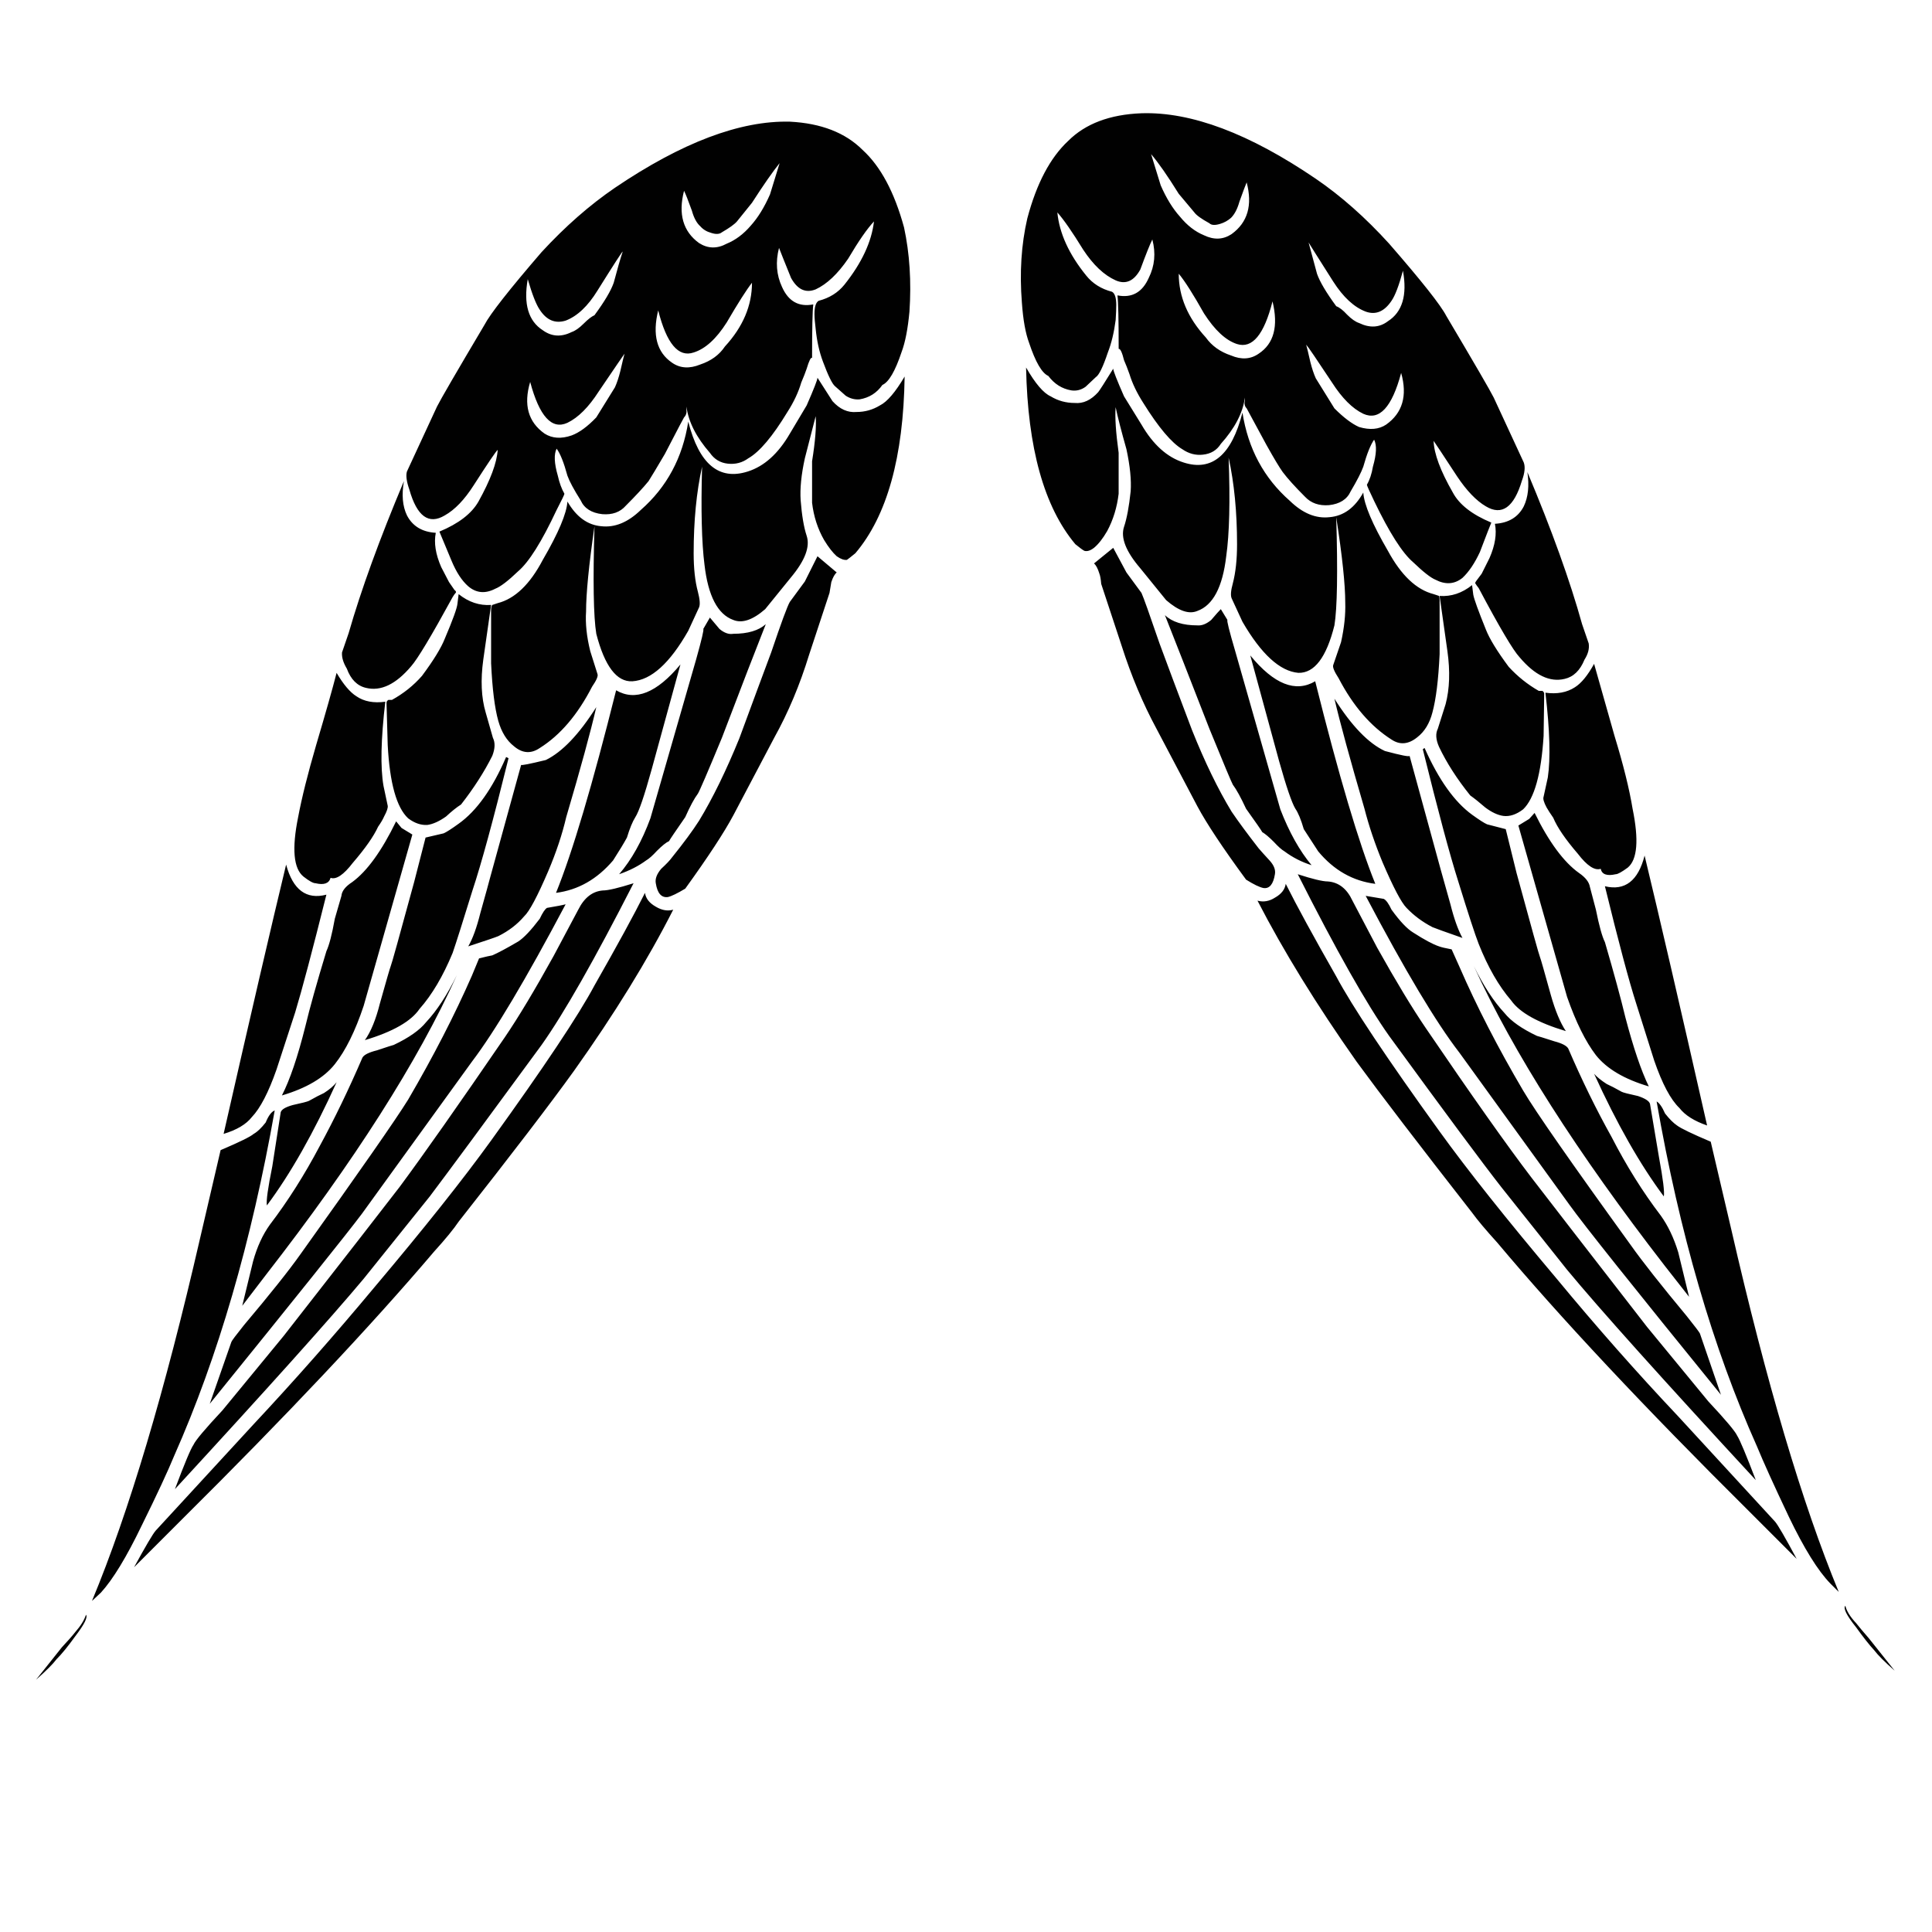 <?xml version="1.0" encoding="utf-8"?>
<!-- Generator: Adobe Illustrator 16.0.0, SVG Export Plug-In . SVG Version: 6.00 Build 0)  -->
<!DOCTYPE svg PUBLIC "-//W3C//DTD SVG 1.1//EN" "http://www.w3.org/Graphics/SVG/1.1/DTD/svg11.dtd">
<svg version="1.1" id="Layer_1" xmlns="http://www.w3.org/2000/svg" xmlns:xlink="http://www.w3.org/1999/xlink" x="0px" y="0px"
	 width="300px" height="300px" viewBox="0 0 300 300" enable-background="new 0 0 300 300" xml:space="preserve">
<path fill-rule="evenodd" clip-rule="evenodd" fill="#010101" d="M224.57,49.039c4.355,7.343,6.813,11.574,7.373,12.695l4.666,10.08
	c0.25,0.685,0.157,1.618-0.278,2.8c-1.245,4.169-3.112,5.506-5.601,4.013c-1.493-0.872-2.987-2.426-4.48-4.667
	c-2.24-3.422-3.453-5.257-3.641-5.507c0.063,1.992,1.059,4.667,2.987,8.028c0.996,1.867,2.986,3.422,5.975,4.667
	c-0.188,0.436-0.778,1.959-1.774,4.573c-0.809,1.743-1.711,3.081-2.707,4.014c-1.245,0.996-2.645,1.088-4.2,0.28
	c-0.747-0.311-1.897-1.213-3.452-2.707c-1.681-1.431-3.703-4.604-6.067-9.521c-0.747-1.555-1.121-2.396-1.121-2.52
	c0.436-0.748,0.747-1.681,0.934-2.8c0.56-1.93,0.623-3.33,0.188-4.2c-0.562,0.808-1.121,2.208-1.681,4.2
	c-0.312,0.87-0.964,2.146-1.96,3.826c-0.56,1.244-1.681,1.96-3.359,2.146c-1.557,0.125-2.8-0.311-3.733-1.306
	c-1.557-1.556-2.707-2.831-3.455-3.827c-0.497-0.685-1.338-2.084-2.52-4.2l-2.426-4.48c-0.312-0.56-0.53-0.964-0.654-1.213
	c-0.311-0.311-0.405-0.715-0.279-1.213v-0.466c-0.312,2.364-1.557,4.76-3.733,7.186c-0.624,0.997-1.557,1.556-2.8,1.681
	c-1.121,0.124-2.179-0.156-3.174-0.84c-1.682-0.995-3.703-3.391-6.067-7.187c-0.995-1.556-1.712-3.049-2.147-4.48
	c-0.31-0.872-0.591-1.587-0.841-2.146c-0.31-1.244-0.59-1.836-0.838-1.774c0-4.542-0.064-7.311-0.188-8.307
	c2.241,0.436,3.857-0.466,4.855-2.707c0.933-1.867,1.119-3.857,0.56-5.974c-0.374,0.748-0.996,2.303-1.867,4.667
	c-0.995,1.805-2.271,2.364-3.826,1.681c-1.805-0.809-3.485-2.396-5.041-4.761c-1.681-2.737-3.019-4.667-4.014-5.787
	c0.312,3.236,1.805,6.503,4.48,9.801c0.995,1.245,2.334,2.084,4.013,2.52c0.436,0.249,0.654,0.934,0.654,2.054
	c0,0.56-0.031,1.338-0.093,2.333c-0.25,1.929-0.654,3.609-1.214,5.041c-0.748,2.24-1.369,3.516-1.867,3.827l-1.586,1.493
	c-0.686,0.498-1.431,0.685-2.24,0.561c-1.432-0.249-2.614-0.996-3.548-2.24c-0.995-0.436-1.99-2.146-2.986-5.134
	c-0.56-1.493-0.933-3.578-1.121-6.253c-0.372-4.667-0.093-9.022,0.841-13.067c1.431-5.414,3.547-9.427,6.348-12.04
	c2.676-2.676,6.472-4.107,11.387-4.294c7.717-0.249,16.738,3.143,27.067,10.174c3.921,2.676,7.717,6.036,11.389,10.081
	C220.742,43.625,223.699,47.359,224.57,49.039z M96.698,39.052c-0.125,0.063-1.431,2.084-3.921,6.067
	c-1.493,2.427-3.143,3.983-4.946,4.667c-1.619,0.498-2.957-0.062-4.014-1.68c-0.56-0.809-1.184-2.396-1.867-4.76
	c-0.684,3.857,0.093,6.502,2.333,7.934c1.369,0.995,2.862,1.089,4.481,0.28c0.56-0.187,1.182-0.623,1.867-1.307
	c0.684-0.684,1.244-1.119,1.679-1.306c1.557-2.116,2.552-3.796,2.988-5.041C95.858,41.79,96.325,40.172,96.698,39.052z
	 M75.231,50.439c0.87-1.68,3.826-5.444,8.867-11.293c3.67-3.982,7.467-7.311,11.387-9.987c10.391-7.031,19.446-10.454,27.161-10.267
	c4.855,0.249,8.619,1.711,11.293,4.387c2.8,2.551,4.948,6.565,6.441,12.04c0.871,4.045,1.152,8.4,0.84,13.067
	c-0.25,2.676-0.653,4.761-1.214,6.254c-0.995,2.987-1.991,4.698-2.986,5.133c-0.872,1.244-2.053,1.992-3.547,2.241
	c-0.746,0.062-1.462-0.125-2.146-0.561l-1.681-1.493c-0.436-0.374-1.058-1.649-1.867-3.827c-0.56-1.494-0.934-3.174-1.12-5.041
	c-0.124-0.995-0.188-1.773-0.188-2.333c0-1.12,0.219-1.805,0.654-2.053c1.679-0.436,3.017-1.275,4.013-2.521
	c2.676-3.36,4.2-6.626,4.574-9.8c-1.057,1.12-2.396,3.05-4.012,5.787c-1.619,2.364-3.298,3.951-5.041,4.761
	c-1.557,0.622-2.831,0.031-3.826-1.774c-0.934-2.302-1.557-3.857-1.867-4.667c-0.562,2.178-0.405,4.2,0.466,6.067
	c0.996,2.241,2.613,3.143,4.853,2.708c-0.124,0.995-0.186,3.764-0.186,8.306c-0.188-0.124-0.467,0.436-0.84,1.68
	c-0.188,0.561-0.467,1.276-0.84,2.147c-0.436,1.493-1.15,3.017-2.147,4.573c-2.303,3.796-4.324,6.192-6.067,7.188
	c-0.934,0.685-1.991,0.964-3.172,0.84c-1.183-0.125-2.117-0.685-2.8-1.681c-2.117-2.426-3.331-4.822-3.641-7.186V63.6
	c0.062,0.498-0.062,0.902-0.374,1.213c-0.124,0.249-0.343,0.654-0.653,1.213l-2.333,4.48c-1.245,2.116-2.085,3.516-2.521,4.2
	c-0.81,0.997-1.991,2.271-3.546,3.828c-0.871,0.995-2.085,1.431-3.641,1.306c-1.681-0.187-2.8-0.902-3.359-2.147
	c-1.06-1.68-1.743-2.956-2.055-3.826c-0.56-2.054-1.119-3.454-1.679-4.2c-0.436,0.871-0.374,2.271,0.186,4.2
	c0.25,1.119,0.591,2.053,1.026,2.8c0,0.124-0.405,0.965-1.212,2.52c-2.302,4.917-4.295,8.09-5.974,9.521
	c-1.557,1.494-2.738,2.396-3.548,2.708c-1.555,0.808-2.955,0.685-4.2-0.374c-0.995-0.87-1.867-2.208-2.612-4.013
	c-1.059-2.551-1.681-4.044-1.867-4.48c2.986-1.244,5.008-2.8,6.067-4.667c1.867-3.361,2.862-6.036,2.986-8.027
	c-0.25,0.187-1.493,2.022-3.734,5.507c-1.431,2.24-2.924,3.795-4.48,4.667c-2.489,1.493-4.324,0.156-5.506-4.013
	c-0.436-1.244-0.562-2.178-0.374-2.8l4.667-10.08C68.417,62.013,70.874,57.782,75.231,50.439z M84.564,67.333
	c1.182,0.747,2.582,0.839,4.2,0.28c1.182-0.436,2.458-1.369,3.827-2.8l2.893-4.667c0.312-0.685,0.591-1.525,0.84-2.521
	c0.31-1.369,0.529-2.271,0.653-2.707c-0.186,0.25-1.524,2.209-4.013,5.881c-1.557,2.426-3.174,4.044-4.854,4.853
	c-2.426,1.12-4.355-0.996-5.786-6.347C81.267,62.853,82.012,65.529,84.564,67.333z M104.352,56.319
	c1.245,0.872,2.707,0.964,4.386,0.281c1.681-0.561,2.957-1.494,3.829-2.8c2.8-3.05,4.2-6.348,4.2-9.895
	c-0.872,1.12-2.179,3.174-3.921,6.161c-1.617,2.55-3.329,4.106-5.134,4.667c-2.364,0.809-4.2-1.369-5.507-6.534
	C101.271,51.995,101.987,54.702,104.352,56.319z M116.766,31.492l-2.333,2.893c-0.374,0.436-1.152,0.996-2.333,1.681
	c-0.374,0.311-0.934,0.342-1.681,0.093c-0.684-0.187-1.245-0.528-1.681-1.026c-0.56-0.498-0.995-1.307-1.305-2.427
	c-0.562-1.556-0.964-2.582-1.214-3.08c-0.934,3.609-0.155,6.315,2.333,8.12c1.369,0.871,2.8,0.903,4.293,0.093
	c1.369-0.56,2.614-1.493,3.733-2.8c1.121-1.244,2.117-2.862,2.988-4.854l1.493-4.853C120.002,26.638,118.569,28.691,116.766,31.492z
	 M126.938,58.652c1.369,2.117,2.147,3.33,2.333,3.641c1.121,1.244,2.364,1.805,3.733,1.68c1.307,0,2.521-0.342,3.641-1.026
	c1.121-0.561,2.395-2.053,3.826-4.48c-0.186,12.507-2.736,21.654-7.653,27.441c-0.684,0.561-1.119,0.902-1.307,1.027
	c-0.436,0.062-0.964-0.125-1.586-0.561c-0.624-0.56-1.276-1.4-1.96-2.521c-0.997-1.742-1.619-3.67-1.867-5.786v-6.441
	c0.498-3.111,0.684-5.444,0.56-7c-0.374,1.431-0.933,3.609-1.681,6.534c-0.56,2.551-0.776,4.729-0.652,6.533
	c0.186,2.365,0.498,4.2,0.933,5.507c0.56,1.68-0.25,3.827-2.426,6.44l-4.014,4.947c-1.929,1.681-3.579,2.24-4.948,1.681
	c-2.426-0.872-3.919-3.733-4.479-8.587c-0.436-3.422-0.56-8.494-0.374-15.213c-0.871,3.919-1.307,8.4-1.307,13.44
	c0,2.364,0.219,4.356,0.655,5.974c0.31,1.183,0.372,1.991,0.186,2.427l-1.681,3.641c-2.862,5.04-5.755,7.654-8.679,7.839
	c-2.426,0.125-4.293-2.333-5.6-7.373c-0.436-2.676-0.529-8.244-0.281-16.708c-0.872,6.036-1.307,10.454-1.307,13.254
	c-0.124,1.867,0.095,3.92,0.654,6.16l1.12,3.547c0.124,0.311-0.155,0.964-0.841,1.96c-2.238,4.356-4.945,7.529-8.119,9.521
	c-1.369,0.933-2.708,0.839-4.015-0.28c-1.119-0.872-1.929-2.179-2.426-3.92c-0.56-1.992-0.933-4.978-1.119-8.961v-8.213
	c0-0.436,0.062-0.716,0.186-0.84l0.84-0.281c2.676-0.684,5.009-2.924,7-6.719c2.427-4.169,3.703-7.188,3.827-9.054
	c1.369,2.365,3.112,3.64,5.227,3.827c2.116,0.249,4.169-0.591,6.162-2.521c4.043-3.546,6.502-8.12,7.372-13.72
	c1.681,6.596,4.762,9.178,9.241,7.747c2.552-0.809,4.729-2.769,6.534-5.88l2.614-4.387
	C126.379,60.395,126.938,58.964,126.938,58.652z M212.063,139.109c0.436,0.063,1.369,0.218,2.8,0.467
	c0.374,0.187,0.776,0.747,1.212,1.68c1.308,1.805,2.429,2.987,3.362,3.548c1.74,1.119,3.079,1.835,4.012,2.146
	c0.313,0.124,0.965,0.28,1.96,0.467l1.214,2.706c2.677,6.161,5.975,12.569,9.894,19.228c1.867,3.174,7.437,11.171,16.708,23.988
	c1.805,2.551,4.698,6.222,8.682,11.013c1.243,1.557,1.929,2.458,2.053,2.707l3.267,9.521
	c-13.503-16.614-21.344-26.445-23.521-29.496l-17.082-23.613C223.014,158.805,218.161,150.684,212.063,139.109z M195.263,139.856
	c0.934,0.25,1.836,0.094,2.707-0.467c0.995-0.56,1.555-1.275,1.679-2.146c1.681,3.361,4.293,8.151,7.841,14.375
	c2.488,4.667,7.841,12.694,16.054,24.081c4.356,6.036,10.393,13.627,18.107,22.774c6.224,7.529,12.539,14.685,18.948,21.468
	l15.027,16.334c0.436,0.498,1.555,2.427,3.359,5.786l-7.374-7.374c-16.303-16.178-29.338-30.085-39.106-41.721
	c-1.806-1.991-3.112-3.548-3.922-4.667c-8.212-10.516-14.187-18.325-17.92-23.428C204.439,156.035,199.306,147.697,195.263,139.856z
	 M201.516,135.75c2.302,0.747,3.857,1.121,4.667,1.121c1.681,0.124,2.956,1.119,3.826,2.986l3.828,7.281
	c2.924,5.226,5.443,9.396,7.56,12.506c7.155,10.517,12.632,18.264,16.428,23.24c2.24,2.925,8.214,10.642,17.92,23.148l9.521,11.574
	c2.676,2.862,4.169,4.637,4.479,5.32c0.436,0.684,1.399,2.987,2.895,6.907c-14.437-15.62-24.206-26.509-29.309-32.668
	l-10.174-12.787c-2.924-3.733-8.743-11.574-17.453-23.521C212.218,155.941,207.489,147.573,201.516,135.75z M214.676,133.883
	c-1.182-2.863-2.115-5.631-2.801-8.307c-2.238-7.654-3.795-13.347-4.666-17.081c2.676,4.231,5.29,6.938,7.84,8.121
	c2.553,0.684,3.827,0.933,3.827,0.746l4.854,17.734c0.124,0.436,0.621,2.209,1.493,5.32c0.56,2.24,1.183,3.982,1.866,5.227
	c-2.676-0.933-4.23-1.493-4.667-1.68c-1.555-0.81-2.893-1.805-4.014-2.987C217.602,140.168,216.356,137.803,214.676,133.883z
	 M170.714,89.081c-0.248-0.81-0.528-1.338-0.84-1.587l2.987-2.427l2.053,3.827l2.334,3.174c0.312,0.684,1.245,3.298,2.8,7.84
	c1.121,3.049,2.8,7.53,5.04,13.441c1.991,4.978,4.046,9.209,6.16,12.693c1.058,1.556,2.458,3.454,4.2,5.694
	c0.374,0.436,0.934,1.058,1.681,1.867c0.684,0.747,0.965,1.462,0.841,2.146c-0.25,1.556-0.841,2.271-1.773,2.147
	c-0.624-0.124-1.524-0.56-2.708-1.307c-3.609-4.916-6.129-8.711-7.56-11.387l-6.348-12.041c-2.114-3.92-3.92-8.213-5.412-12.88
	l-3.174-9.613C170.933,89.92,170.838,89.392,170.714,89.081z M194.142,101.774c3.671,4.48,7.031,5.818,10.081,4.013
	c3.671,14.686,6.783,25.17,9.334,31.455c-3.484-0.436-6.441-2.116-8.867-5.04c-0.996-1.556-1.743-2.707-2.24-3.454
	c-0.437-1.494-0.872-2.551-1.308-3.174c-0.56-0.934-1.4-3.391-2.52-7.373C196.632,110.921,195.139,105.446,194.142,101.774z
	 M187.796,113.162c-3.051-7.84-5.353-13.721-6.908-17.641c1.12,1.059,2.801,1.587,5.041,1.587c0.684,0.063,1.4-0.218,2.146-0.839
	c0.686-0.81,1.184-1.369,1.495-1.681l1.026,1.681c-0.124,0.062,0.279,1.68,1.212,4.853l7.001,24.548
	c1.369,3.546,2.987,6.44,4.854,8.68c-1.557-0.498-2.957-1.213-4.2-2.146c-0.436-0.25-0.996-0.748-1.681-1.494
	c-0.746-0.747-1.339-1.244-1.774-1.493c-0.124-0.249-0.964-1.463-2.52-3.64c-0.809-1.742-1.492-2.987-2.053-3.734
	C191.248,121.531,190.036,118.638,187.796,113.162z M202.822,53.519c0.124,0.436,0.343,1.338,0.652,2.707
	c0.25,0.995,0.531,1.835,0.841,2.52l2.894,4.667c1.431,1.431,2.707,2.396,3.828,2.893c1.679,0.498,3.079,0.374,4.2-0.373
	c2.55-1.805,3.328-4.481,2.333-8.028c-1.431,5.352-3.393,7.467-5.881,6.347c-1.681-0.808-3.298-2.426-4.853-4.853
	C204.408,55.729,203.072,53.769,202.822,53.519z M187.235,52.399c0.934,1.306,2.239,2.24,3.92,2.8
	c1.617,0.684,3.05,0.59,4.293-0.281c2.364-1.555,3.081-4.262,2.147-8.12c-1.307,5.165-3.143,7.373-5.507,6.626
	c-1.743-0.56-3.453-2.146-5.134-4.76c-1.681-2.987-2.986-5.041-3.92-6.161C183.035,46.052,184.436,49.35,187.235,52.399z
	 M207.022,43.718c-2.488-3.919-3.765-5.942-3.826-6.067c0.31,1.12,0.745,2.738,1.307,4.854c0.436,1.244,1.432,2.925,2.986,5.041
	c0.498,0.187,1.058,0.623,1.681,1.306c0.684,0.685,1.306,1.12,1.867,1.307c1.679,0.809,3.172,0.715,4.479-0.28
	c2.241-1.431,3.02-4.044,2.334-7.841c-0.622,2.302-1.213,3.858-1.774,4.667c-1.119,1.68-2.457,2.24-4.012,1.68
	C210.259,47.702,208.578,46.146,207.022,43.718z M163.154,61.546c1.119,0.685,2.364,1.026,3.733,1.026
	c1.307,0.125,2.52-0.436,3.641-1.68c0.248-0.311,1.026-1.524,2.333-3.641c0,0.312,0.56,1.743,1.679,4.294l2.708,4.387
	c1.805,3.111,3.982,5.07,6.533,5.88c4.419,1.431,7.467-1.151,9.147-7.747c0.872,5.6,3.329,10.173,7.374,13.72
	c1.991,1.93,4.044,2.769,6.16,2.52c2.177-0.187,3.92-1.462,5.227-3.826c0.124,1.867,1.4,4.885,3.826,9.054
	c2.055,3.795,4.419,6.036,7.094,6.72l0.84,0.281c0.063,0.124,0.094,0.404,0.094,0.839v8.213c-0.187,3.983-0.56,7-1.12,9.054
	c-0.436,1.68-1.214,2.956-2.333,3.827c-1.369,1.12-2.707,1.244-4.015,0.373c-3.235-2.054-5.972-5.227-8.212-9.521
	c-0.686-1.058-0.965-1.742-0.841-2.053l1.214-3.548c0.498-2.239,0.715-4.293,0.653-6.16c0-2.8-0.467-7.218-1.4-13.254
	c0.25,8.525,0.155,14.125-0.28,16.801c-1.244,4.978-3.11,7.436-5.601,7.374c-2.862-0.249-5.755-2.894-8.68-7.934l-1.681-3.641
	c-0.186-0.436-0.124-1.213,0.188-2.333c0.437-1.68,0.653-3.703,0.653-6.067c0-4.978-0.436-9.458-1.308-13.44
	c0.25,6.72,0.124,11.822-0.373,15.307c-0.561,4.792-2.053,7.623-4.479,8.494c-1.307,0.56-2.924,0-4.854-1.681l-4.013-4.946
	c-2.24-2.613-3.081-4.76-2.521-6.44c0.437-1.307,0.779-3.143,1.028-5.507c0.124-1.743-0.095-3.92-0.654-6.534
	c-0.81-2.862-1.369-5.041-1.679-6.534c-0.126,1.556,0.031,3.92,0.467,7.093v6.348c-0.25,2.116-0.841,4.044-1.774,5.787
	c-0.686,1.183-1.369,2.053-2.054,2.614c-0.561,0.436-1.058,0.591-1.493,0.467c-0.248-0.125-0.715-0.467-1.4-1.027
	c-4.853-5.787-7.405-14.934-7.653-27.44C160.759,59.555,162.035,61.049,163.154,61.546z M178.74,23.932l1.495,4.853
	c0.87,1.992,1.867,3.61,2.986,4.854c1.119,1.369,2.364,2.333,3.733,2.894c1.555,0.747,2.986,0.684,4.293-0.187
	c2.49-1.805,3.267-4.48,2.334-8.027c-0.187,0.436-0.56,1.431-1.12,2.987c-0.312,1.12-0.747,1.96-1.307,2.521
	c-0.498,0.436-1.058,0.746-1.681,0.933c-0.808,0.249-1.369,0.218-1.679-0.093c-1.245-0.685-2.024-1.245-2.334-1.681l-2.427-2.893
	C181.293,27.292,179.861,25.238,178.74,23.932z M126.938,86.374l2.988,2.52c-0.312,0.249-0.591,0.747-0.84,1.493
	c-0.062,0.374-0.155,0.933-0.281,1.681l-3.172,9.614c-1.431,4.667-3.235,8.96-5.414,12.88l-6.348,12.041
	c-1.431,2.675-3.919,6.471-7.467,11.386c-1.244,0.748-2.146,1.183-2.706,1.307c-0.997,0.124-1.619-0.591-1.867-2.146
	c-0.126-0.685,0.155-1.431,0.838-2.241c0.81-0.747,1.369-1.337,1.681-1.773c1.805-2.24,3.205-4.138,4.2-5.694
	c2.116-3.485,4.2-7.747,6.253-12.788c2.178-5.911,3.828-10.36,4.947-13.347c1.555-4.604,2.52-7.218,2.893-7.84l2.333-3.174
	L126.938,86.374z M113.871,98.415c2.24,0,3.921-0.498,5.041-1.494c-1.555,3.92-3.827,9.8-6.813,17.641
	c-2.24,5.413-3.485,8.307-3.733,8.68c-0.562,0.747-1.214,1.96-1.961,3.641c-1.555,2.239-2.396,3.484-2.52,3.733
	c-0.436,0.187-1.058,0.685-1.867,1.493c-0.684,0.746-1.245,1.244-1.681,1.494c-1.181,0.871-2.581,1.586-4.2,2.146
	c1.931-2.24,3.548-5.133,4.855-8.68l7.093-24.641c0.871-3.111,1.245-4.698,1.119-4.76l1.028-1.773
	c0.31,0.374,0.808,0.964,1.493,1.773C112.471,98.29,113.188,98.539,113.871,98.415z M68.509,88.054l1.214,2.333l0.84,1.214
	c0.248,0.186,0.31,0.342,0.186,0.467c-0.124,0.124-0.281,0.342-0.467,0.653c-3.298,6.036-5.445,9.614-6.44,10.734
	c-2.365,2.8-4.698,3.92-7,3.36c-1.369-0.311-2.364-1.307-2.986-2.987c-0.56-0.934-0.809-1.774-0.747-2.521l1.026-2.987
	c1.93-6.72,4.792-14.591,8.588-23.614c-0.374,2.116-0.219,3.89,0.467,5.32c0.872,1.68,2.364,2.583,4.479,2.708
	C67.359,84.289,67.638,86.063,68.509,88.054z M71.217,92.254c1.555,1.245,3.236,1.805,5.041,1.681l-1.214,8.494
	c-0.436,3.174-0.31,5.911,0.374,8.213l1.119,3.92c0.374,0.747,0.343,1.68-0.093,2.8c-1.244,2.49-2.862,5.01-4.853,7.56
	c-0.686,0.436-1.462,1.059-2.333,1.867c-1.057,0.748-2.023,1.183-2.893,1.307c-0.997,0.062-1.993-0.28-2.988-1.026
	c-1.805-1.681-2.862-5.476-3.174-11.387l-0.186-6.534c0-0.187,0.093-0.343,0.281-0.467c0.124,0,0.31,0,0.56,0
	c1.805-0.996,3.36-2.24,4.667-3.733c1.805-2.427,2.986-4.356,3.546-5.787c1.245-2.924,1.897-4.729,1.961-5.413L71.217,92.254z
	 M97.351,130.056c-0.436,0.809-1.15,1.992-2.147,3.547c-2.488,2.924-5.443,4.604-8.867,5.04c2.552-6.285,5.664-16.77,9.334-31.455
	c2.988,1.743,6.316,0.405,9.988-4.014c-0.996,3.672-2.49,9.116-4.481,16.334c-1.12,4.044-1.96,6.502-2.52,7.374
	C98.223,127.567,97.787,128.625,97.351,130.056z M78.964,117.736c-2.364,9.583-4.231,16.427-5.6,20.534
	c-1.557,5.04-2.583,8.275-3.081,9.707c-1.493,3.609-3.205,6.503-5.134,8.68c-1.307,1.93-4.138,3.548-8.493,4.855
	c0.934-1.308,1.71-3.205,2.333-5.694c0.995-3.547,1.555-5.477,1.679-5.787c0.125-0.249,1.338-4.605,3.64-13.067l1.774-6.907
	l2.8-0.653c0.436-0.187,1.214-0.685,2.333-1.494c2.8-1.991,5.257-5.445,7.374-10.36L78.964,117.736z M84.75,118.016
	c2.55-1.244,5.165-3.982,7.841-8.213c-0.872,3.795-2.426,9.488-4.667,17.081c-0.624,2.675-1.557,5.475-2.8,8.4
	c-1.681,3.92-2.924,6.253-3.733,7c-1.057,1.244-2.396,2.271-4.014,3.08c-0.436,0.187-1.991,0.715-4.667,1.587
	c0.686-1.182,1.307-2.894,1.867-5.134c0.872-3.111,1.369-4.916,1.493-5.413l4.854-17.641C80.924,118.886,82.2,118.638,84.75,118.016
	z M83.817,142.656c0.436-0.934,0.809-1.493,1.119-1.68c1.495-0.249,2.459-0.436,2.895-0.56
	c-6.162,11.636-11.015,19.788-14.563,24.455l-17.08,23.613c-2.24,2.988-10.112,12.819-23.615,29.496l3.359-9.614
	c0.064-0.187,0.717-1.058,1.962-2.614c4.043-4.791,6.969-8.463,8.772-11.013c9.21-12.882,14.779-20.877,16.708-23.989
	c3.921-6.719,7.219-13.129,9.893-19.227l1.122-2.707c0.995-0.249,1.679-0.405,2.053-0.467c0.871-0.374,2.209-1.089,4.014-2.146
	C81.329,145.643,82.448,144.461,83.817,142.656z M93.618,138.27c0.809,0,2.396-0.374,4.76-1.12
	c-6.036,11.823-10.796,20.191-14.28,25.107c-8.712,11.884-14.498,19.727-17.362,23.522l-10.267,12.786
	c-5.103,6.098-14.871,16.987-29.307,32.668c1.493-3.981,2.458-6.285,2.893-6.907c0.31-0.684,1.805-2.457,4.479-5.319l9.521-11.574
	c9.77-12.508,15.774-20.225,18.013-23.148c3.733-5.039,9.179-12.786,16.334-23.24c2.117-3.111,4.636-7.312,7.562-12.601l3.826-7.188
	C90.725,139.389,92,138.394,93.618,138.27z M104.537,141.256c-3.981,7.841-9.115,16.18-15.4,25.016
	c-3.67,5.103-9.644,12.912-17.92,23.427c-0.748,1.12-2.022,2.677-3.827,4.667c-9.832,11.574-22.899,25.449-39.202,41.628
	l-7.374,7.374c1.805-3.297,2.924-5.195,3.36-5.692l15.122-16.428c6.346-6.783,12.631-13.907,18.854-21.374
	c7.717-9.148,13.751-16.739,18.108-22.775c8.212-11.386,13.565-19.414,16.053-24.08c3.547-6.223,6.16-11.014,7.841-14.375
	c0.124,0.872,0.684,1.587,1.681,2.147C102.766,141.35,103.668,141.506,104.537,141.256z M286.545,249.342
	c0.188,0.808,0.748,1.712,1.682,2.707c0.436,0.56,1.088,1.338,1.959,2.333l4.015,5.039c-1.557-1.367-2.614-2.427-3.174-3.172
	c-0.747-0.81-1.681-1.991-2.8-3.548C286.733,250.835,286.174,249.715,286.545,249.342z M256.211,171.404l1.399,8.308
	c0.624,3.36,0.872,5.382,0.748,6.067c-3.672-4.917-7.281-11.263-10.827-19.041c0.436,0.497,1.089,1.026,1.96,1.586
	c0.56,0.249,1.338,0.654,2.333,1.214c0.25,0.124,1.089,0.341,2.52,0.652C255.465,170.564,256.087,170.969,256.211,171.404z
	 M257.239,171.031c0.436,0.248,0.869,0.871,1.305,1.866c0.686,0.872,1.308,1.493,1.867,1.867c0.562,0.436,2.302,1.276,5.229,2.52
	l3.172,13.534c5.476,23.896,11.045,42.687,16.708,56.376l-1.308-1.308c-1.929-1.99-4.074-5.443-6.438-10.359
	c-2.303-4.854-3.952-8.494-4.948-10.92C265.98,209.3,260.784,191.441,257.239,171.031z M254.065,155.817
	c-1.121-3.484-2.738-9.552-4.855-18.201c3.112,0.747,5.165-0.84,6.162-4.761c2.238,9.272,5.475,23.241,9.706,41.909
	c-1.991-0.686-3.422-1.586-4.294-2.707c-1.368-1.308-2.676-3.765-3.919-7.374L254.065,155.817z M228.864,150.03
	c1.493,3.049,3.079,5.477,4.76,7.28c0.995,1.244,2.676,2.427,5.04,3.547c0.063,0,0.965,0.28,2.707,0.84
	c1.182,0.31,1.898,0.686,2.146,1.119c2.116,4.917,4.356,9.491,6.721,13.722c2.303,4.479,4.854,8.556,7.653,12.228
	c1.119,1.557,2.021,3.452,2.707,5.692l1.679,6.908l-3.733-4.761C244.855,178.934,234.962,163.407,228.864,150.03z M220.931,116.335
	l0.278-0.187c2.179,4.916,4.636,8.369,7.374,10.36c1.121,0.81,1.897,1.307,2.334,1.494l2.893,0.747l1.681,6.813
	c2.303,8.462,3.517,12.818,3.641,13.067c0.124,0.311,0.684,2.271,1.68,5.88c0.685,2.428,1.463,4.295,2.333,5.601
	c-4.355-1.306-7.187-2.893-8.493-4.76c-1.929-2.24-3.609-5.165-5.041-8.774c-0.56-1.431-1.617-4.667-3.172-9.707
	C225.131,132.763,223.295,125.918,220.931,116.335z M238.291,126.229c2.24,4.543,4.543,7.654,6.907,9.334
	c0.995,0.685,1.555,1.4,1.679,2.146l0.934,3.546c0.497,2.489,0.964,4.169,1.399,5.041c1.432,4.915,2.49,8.805,3.175,11.667
	c1.244,4.729,2.457,8.308,3.64,10.733c-3.795-1.119-6.533-2.737-8.214-4.853c-1.617-2.116-3.11-5.135-4.479-9.055l-7.56-26.601
	l1.679-1.026L238.291,126.229z M244.544,106.721c0.997-0.622,1.992-1.836,2.987-3.64c0.684,2.426,1.743,6.16,3.174,11.201
	c1.369,4.48,2.303,8.244,2.801,11.293c0.995,4.854,0.745,7.902-0.748,9.147c-0.934,0.684-1.555,1.027-1.866,1.027
	c-1.369,0.311-2.147,0.031-2.334-0.84c-0.934,0.311-2.116-0.467-3.548-2.333c-1.929-2.239-3.202-4.106-3.826-5.6
	c-0.436-0.623-0.776-1.151-1.026-1.587c-0.436-0.809-0.591-1.369-0.467-1.68l0.653-2.987c0.436-2.924,0.312-7.311-0.372-13.16
	C241.774,107.811,243.3,107.531,244.544,106.721z M228.771,92.348c0.123,0.685,0.776,2.489,1.959,5.414
	c0.56,1.431,1.743,3.36,3.546,5.787c1.369,1.493,2.926,2.737,4.667,3.733c0.25,0,0.436,0,0.562,0
	c0.186,0.124,0.279,0.28,0.279,0.467l-0.094,6.534c-0.373,5.911-1.431,9.707-3.174,11.387c-1.057,0.809-2.083,1.15-3.079,1.026
	c-0.871-0.124-1.805-0.56-2.8-1.307c-0.934-0.809-1.712-1.431-2.333-1.867c-2.055-2.55-3.672-5.071-4.855-7.56
	c-0.497-1.12-0.56-2.054-0.186-2.8l1.212-3.826c0.624-2.365,0.717-5.103,0.281-8.214l-1.214-8.586
	c1.805,0.124,3.485-0.436,5.04-1.681L228.771,92.348z M229.237,90.201l0.839-1.12l1.214-2.427c0.872-1.991,1.15-3.765,0.841-5.32
	c2.114-0.125,3.609-1.027,4.479-2.707c0.686-1.431,0.872-3.205,0.562-5.32c3.796,9.023,6.627,16.895,8.494,23.614l1.026,2.987
	c0.124,0.81-0.094,1.649-0.653,2.521c-0.686,1.68-1.712,2.676-3.08,2.987c-2.303,0.56-4.637-0.561-7.001-3.361
	c-0.995-1.057-3.111-4.636-6.348-10.734c-0.248-0.311-0.402-0.528-0.467-0.652C229.019,90.605,229.05,90.45,229.237,90.201z
	 M55.349,108.121c1.183,0.81,2.676,1.089,4.481,0.84c-0.686,5.849-0.778,10.206-0.281,13.067l0.653,3.08
	c0.063,0.311-0.124,0.872-0.56,1.68c-0.186,0.436-0.498,0.964-0.934,1.587c-0.684,1.494-1.991,3.361-3.919,5.601
	c-1.431,1.867-2.583,2.644-3.455,2.333c-0.248,0.871-1.026,1.151-2.333,0.84c-0.372,0-0.995-0.343-1.867-1.027
	c-1.555-1.244-1.836-4.324-0.838-9.24c0.56-2.987,1.493-6.721,2.8-11.201c1.493-5.041,2.55-8.774,3.172-11.201
	C53.328,106.286,54.354,107.5,55.349,108.121z M64.03,129.589l-7.562,26.602c-1.306,3.92-2.8,6.938-4.479,9.055
	c-1.681,2.114-4.419,3.733-8.214,4.853c1.245-2.427,2.458-6.005,3.641-10.733c0.684-2.862,1.774-6.752,3.267-11.667
	c0.436-0.934,0.872-2.613,1.307-5.041l1.026-3.547c0.062-0.747,0.622-1.462,1.681-2.146c2.302-1.68,4.572-4.823,6.813-9.427
	l0.84,1.026L64.03,129.589z M50.682,138.923c-2.178,8.712-3.795,14.81-4.853,18.295l-2.895,8.865
	c-1.243,3.548-2.52,6.006-3.827,7.374c-0.871,1.121-2.333,1.993-4.386,2.614c4.231-18.605,7.467-32.544,9.708-41.815
	C45.487,138.176,47.57,139.732,50.682,138.923z M56.283,164.217c0.25-0.434,0.995-0.81,2.24-1.119
	c1.679-0.56,2.55-0.841,2.612-0.841c2.365-1.119,4.045-2.303,5.041-3.547c1.681-1.804,3.267-4.23,4.76-7.279
	c-6.036,13.377-15.93,28.903-29.68,46.575l-3.641,4.76l1.681-6.907c0.622-2.24,1.493-4.137,2.612-5.693
	c2.8-3.671,5.383-7.747,7.748-12.227C51.958,173.707,54.166,169.134,56.283,164.217z M52.269,168.045
	c-3.546,7.839-7.155,14.218-10.827,19.135c-0.124-0.686,0.157-2.708,0.84-6.067l1.307-8.4c0.124-0.438,0.746-0.81,1.867-1.121
	c1.431-0.312,2.271-0.528,2.52-0.652c0.996-0.56,1.774-0.965,2.333-1.215C51.18,169.164,51.833,168.604,52.269,168.045z
	 M39.389,176.071c0.56-0.312,1.182-0.902,1.867-1.773c0.436-1.058,0.902-1.681,1.4-1.867c-3.61,20.411-8.805,38.269-15.588,53.576
	c-0.996,2.427-2.674,6.036-5.039,10.827c-2.364,4.915-4.481,8.4-6.348,10.453l-1.4,1.307c5.724-13.75,11.324-32.542,16.801-56.376
	l3.174-13.627C37.179,177.346,38.891,176.508,39.389,176.071z M5.6,260.821l4.014-5.039c0.934-0.995,1.617-1.773,2.053-2.333
	c0.872-0.996,1.431-1.9,1.681-2.708c0.312,0.374-0.25,1.493-1.681,3.36c-1.119,1.557-2.083,2.738-2.893,3.548
	C8.214,258.395,7.156,259.454,5.6,260.821z"/>
</svg>
